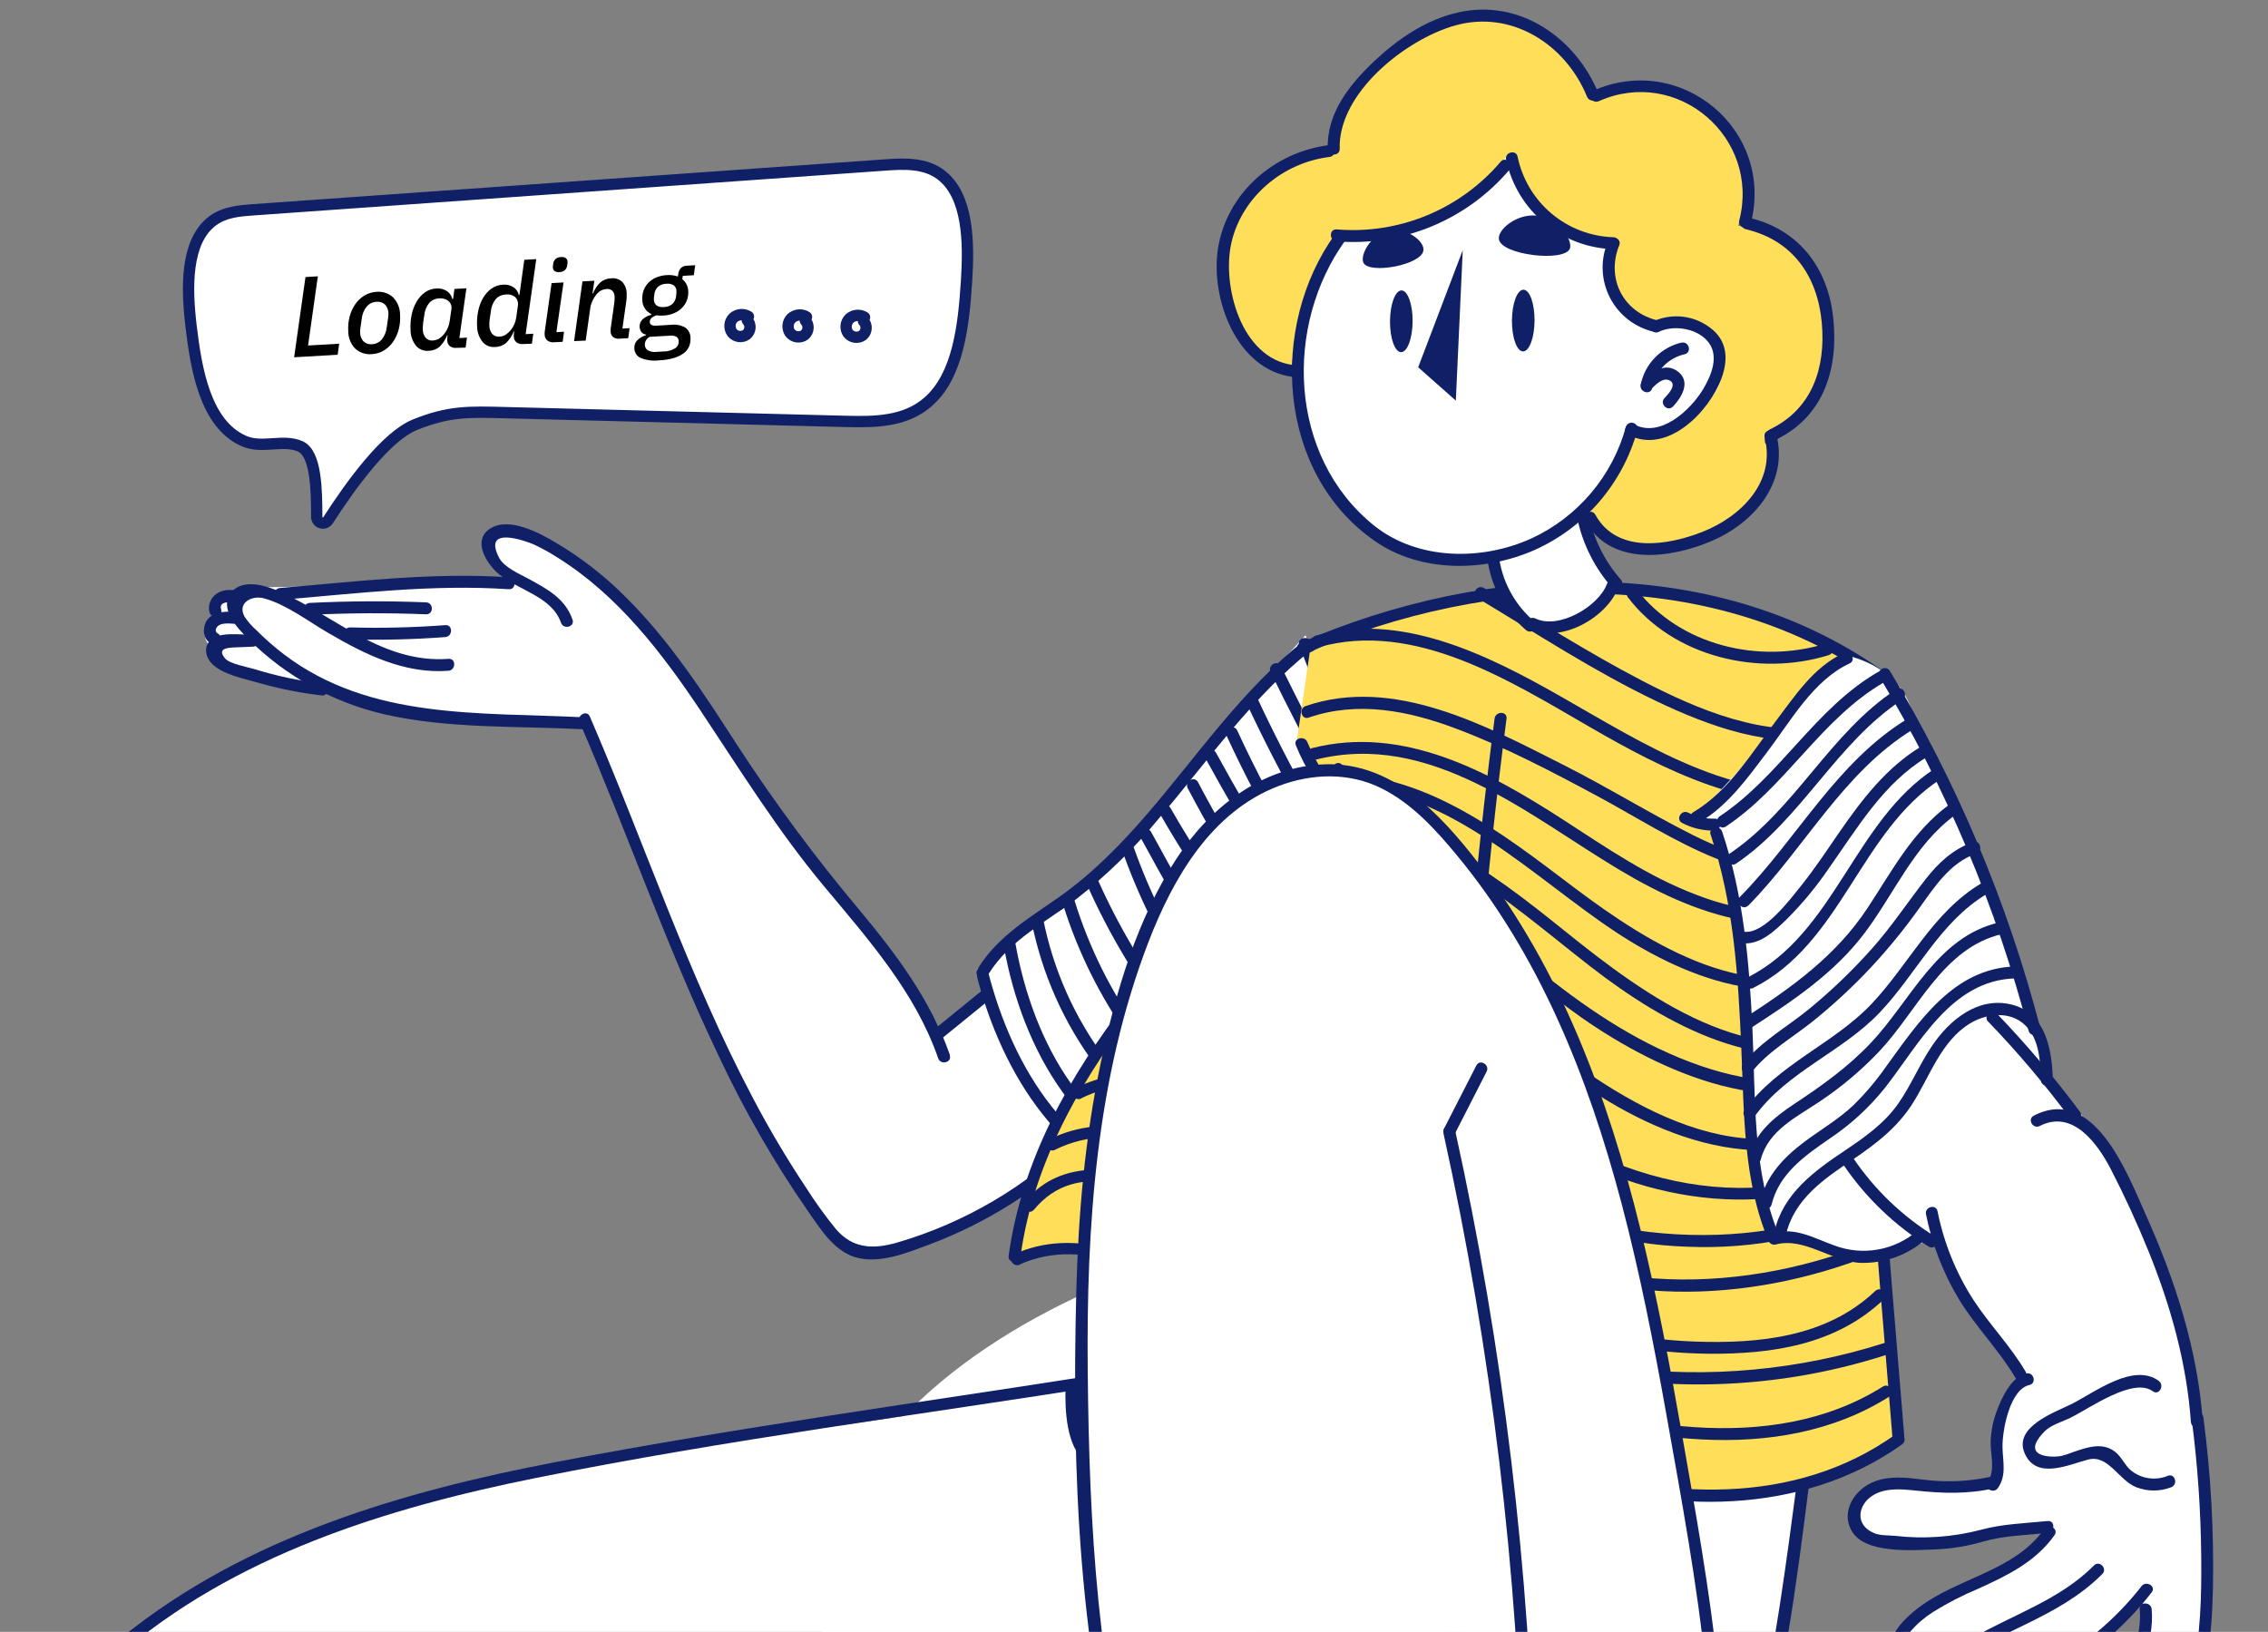 <svg width="542" height="390" viewBox="0 0 542 390" fill="none" xmlns="http://www.w3.org/2000/svg">
<rect x="0" y="0" width="542" height="390" fill="#808080" stroke="none"/>
<g clip-path="url(#clip0_1424_11562)">
<path d="M293.864 385.44C283.194 408.446 273.025 431.665 263.355 455.096C262.658 456.795 265.413 457.546 266.109 455.866C275.682 432.662 285.752 409.675 296.318 386.902C297.081 385.242 294.636 383.78 293.864 385.44Z" fill="#102067"/>
<path d="M352.484 377.71C338.374 403.21 325.617 429.436 314.266 456.278C313.551 457.967 316.306 458.728 317.011 457.058C328.279 430.446 340.939 404.445 354.939 379.163C355.835 377.561 353.38 376.099 352.484 377.71Z" fill="#102067"/>
<path d="M311.991 151.817C303.644 160.763 297.124 168.275 292.818 173.385C286.939 180.311 280.684 187.995 269.619 200.824C257.92 214.43 255.718 216.518 251.756 218.461C247.197 220.401 242.965 223.034 239.211 226.266C237.003 228.233 235.005 230.423 233.249 232.802L235.836 238.737L224.579 245.932C219.842 236.83 213.927 228.391 206.989 220.831C200.535 213.862 195.034 209.725 188.097 199.669C184.439 194.393 184.804 193.882 180.295 186.469C173.159 174.747 170.675 173.475 156.177 154.093C147.498 142.504 145.371 138.922 139.179 134.267C137.285 132.808 125.846 124.37 119.497 127.563C118.609 127.939 117.897 128.638 117.505 129.519C116.662 131.892 119.217 135.477 124.019 138.763C115.6 138.422 108.796 138.51 104.294 138.633C96.243 138.865 92.195 139.334 81.934 139.799C76.023 140.074 70.103 140.282 64.175 140.338C59.797 140.386 55.173 140.365 53.021 143.395C52.223 144.593 51.824 146.012 51.881 147.451C51.059 147.687 50.331 148.174 49.798 148.844C49.265 149.513 48.954 150.332 48.908 151.186C48.861 152.04 49.082 152.888 49.539 153.611C49.996 154.334 50.667 154.897 51.459 155.221C52.55 156.586 53.783 157.832 55.136 158.937C59.642 162.611 64.288 163.679 68.421 164.572C73.155 165.598 78.02 165.881 82.841 165.409C89.031 167.266 95.317 168.785 101.671 169.957C114.711 172.366 127.978 173.322 141.228 172.805C142.622 176.44 144.764 182.001 147.413 188.745C152.972 202.93 160.836 222.554 171.074 245.856C171.074 245.856 175.874 256.763 187.504 278.143C193.145 288.551 196.911 294.703 204.031 297.11C209.652 299.05 214.79 297.704 221.052 296.118C229.935 293.855 236.109 289.776 244.062 284.433C248.584 281.384 252.927 278.077 257.068 274.528C265.198 279.507 274.23 282.836 283.647 284.323C287.088 281.995 292.021 278.536 297.769 274.064C306.837 266.987 311.428 263.354 314.14 259.005C317.574 253.499 315.127 253.655 320.571 237.592C324.006 227.443 326.782 222.057 329.207 218.048C330.91 215.239 332.78 212.535 334.808 209.95C331.755 202.489 328.721 194.95 325.707 187.331C320.977 175.381 316.405 163.543 311.991 151.817Z" fill="white"/>
<path d="M311.606 153.137C296.828 164.847 286.229 180.505 274.032 194.659C267.789 201.896 261.064 208.741 253.244 214.274C246.16 219.28 238.652 223.607 233.912 231.112C232.95 232.676 235.386 234.128 236.367 232.574C241.434 224.558 250.026 220.343 257.361 214.749C264.588 209.074 271.175 202.628 277.004 195.525C288.8 181.673 299.233 166.537 313.61 155.148C315.055 154.006 313.032 151.985 311.606 153.108L311.606 153.137Z" fill="#102067"/>
<path d="M233.348 232.899C239.452 256.859 254.14 280.609 279.948 286.088C281.744 286.471 282.524 283.726 280.728 283.344C255.86 278.071 241.975 255.201 236.113 232.156C235.989 231.819 235.744 231.54 235.425 231.374C235.106 231.209 234.737 231.169 234.39 231.262C234.043 231.355 233.744 231.575 233.551 231.878C233.358 232.181 233.286 232.545 233.348 232.899Z" fill="#102067"/>
<path d="M282.827 285.726C296.264 279.848 308.317 270.27 315.444 257.32C319.537 249.887 320.866 241.713 323.449 233.738C326.304 225.053 331.072 217.118 337.4 210.519C338.665 209.186 336.661 207.146 335.396 208.479C330.175 213.92 325.947 220.233 322.903 227.131C319.415 235.167 318.462 244.019 314.908 252.017C308.465 266.484 295.655 276.999 281.397 283.252C279.718 283.992 281.157 286.457 282.818 285.725L282.827 285.726Z" fill="#102067"/>
<path d="M234.468 236.883L223.552 245.764C222.127 246.925 224.15 248.946 225.556 247.795L236.472 238.913C237.897 237.752 235.884 235.731 234.468 236.883Z" fill="#102067"/>
<path d="M227.028 252.181C222.461 239.068 214.179 228.043 205.371 217.462C194.912 205.012 185.217 191.94 176.339 178.317C168.257 165.781 160.072 153.111 149.407 142.574C144.416 137.565 138.807 133.212 132.717 129.619C128.84 127.32 121.681 123.467 117.181 126.292C112.68 129.117 116.344 134.849 119.259 137.247C123.934 141.084 131.899 142.573 134.065 148.829C134.663 150.555 137.427 149.803 136.82 148.086C135.065 142.994 130.693 140.719 126.208 138.273C124.141 137.146 120.516 135.6 119.332 133.394C115.046 125.345 125.896 129.356 127.698 130.176C129.616 131.079 131.472 132.109 133.254 133.258C147.668 142.258 158.244 156.067 167.535 170.01C177.005 184.24 185.921 198.599 196.882 211.754C207.466 224.459 218.707 237.045 224.207 252.923C224.805 254.64 227.569 253.897 226.962 252.18L227.028 252.181Z" fill="#102067"/>
<path d="M139.121 171.409C114.665 170.183 88.503 172.028 67.938 156.441C65.577 154.651 63.345 152.697 61.258 150.593C60.173 149.639 59.22 148.545 58.425 147.339C56.63 143.997 60.276 142.204 63.126 143.003C68.549 144.513 73.557 148.428 78.42 151.248C87.274 156.425 96.626 161.082 107.165 160.305C108.983 160.165 109.021 157.31 107.183 157.451C91.532 158.603 80.358 147.493 67.028 141.458C63.812 140.01 58.153 138.175 55.352 141.467C52.149 145.252 56.666 150.039 59.228 152.596C68.173 161.551 79.449 167.819 91.776 170.689C106.978 174.195 123.559 173.486 139.102 174.264C140.938 174.361 140.948 171.507 139.121 171.409Z" fill="#102067"/>
<path d="M76.877 163.342C71.468 162.688 66.129 161.551 60.922 159.945C59.242 159.42 54.926 158.678 53.812 157.377C51.801 155.023 54.248 154.801 55.971 154.727L60.492 154.538C62.329 154.465 62.357 151.61 60.51 151.684C57.655 151.808 51.839 150.675 49.87 153.469C48.688 155.117 49.293 157.186 50.578 158.545C53.102 161.216 58.395 162.203 61.748 163.176C66.696 164.586 71.749 165.596 76.858 166.197C78.674 166.427 78.674 163.573 76.877 163.342Z" fill="#102067"/>
<path d="M51.96 151.311C51.343 151.022 51.529 150.157 51.97 149.713C52.88 148.767 54.782 149.008 55.952 149.073C57.788 149.18 57.797 146.326 55.971 146.219C53.621 146.08 50.69 146.184 49.295 148.487C48.332 150.193 48.486 152.849 50.469 153.766C52.119 154.538 53.591 152.083 51.922 151.311L51.96 151.311Z" fill="#102067"/>
<path d="M52.84 145.627C52.104 143.263 56.267 143.947 57.294 144.172C59.09 144.565 59.869 141.82 58.073 141.428C56.059 140.986 53.778 140.581 51.933 141.787C51.168 142.243 50.572 142.937 50.237 143.762C49.902 144.588 49.845 145.5 50.076 146.361C50.626 148.115 53.39 147.382 52.84 145.627Z" fill="#102067"/>
<path d="M83.662 152.796C91.249 153.004 98.841 152.822 106.408 152.251C108.227 152.12 108.265 149.266 106.427 149.396C98.86 149.968 91.268 150.15 83.681 149.941C81.845 149.929 81.826 152.783 83.662 152.796Z" fill="#102067"/>
<path d="M74.028 146.937C83.292 146.484 92.555 146.441 101.814 146.806C103.65 146.885 103.669 144.03 101.833 143.952C92.567 143.586 83.305 143.63 74.046 144.083C72.219 144.166 72.191 147.02 74.028 146.937Z" fill="#102067"/>
<path d="M66.882 143.378C85.038 141.852 103.342 139.584 121.585 140.817C123.411 140.944 123.43 138.089 121.604 137.963C103.361 136.73 85.057 138.997 66.901 140.524C65.092 140.674 65.054 143.528 66.882 143.378Z" fill="#102067"/>
<path d="M138.533 172.643C149.93 199.007 159.276 226.243 171.666 252.176C177.707 265.096 184.819 277.489 192.928 289.223C195.897 293.429 199.069 298.778 204.273 300.42C210.028 302.18 216.649 299.446 221.963 297.464C235.902 292.266 248.597 284.204 259.229 273.798C260.551 272.523 258.547 270.492 257.225 271.768C245.256 283.58 230.541 292.235 214.401 296.957C208.586 298.593 203.819 298.486 199.702 293.663C197.128 290.491 194.742 287.171 192.555 283.721C188.008 276.875 183.815 269.8 179.991 262.525C164.483 233.213 154.081 201.594 140.95 171.222C140.228 169.543 137.754 170.973 138.476 172.643L138.533 172.643Z" fill="#102067"/>
<path d="M239.915 226.249C244.301 250.864 258.107 275.56 283.957 282.048C285.743 282.497 286.522 279.752 284.736 279.303C259.799 273.05 246.872 249.159 242.669 225.506C242.348 223.706 239.593 224.449 239.915 226.249Z" fill="#102067"/>
<path d="M246.498 220.108C248.97 232.694 254.25 244.561 261.944 254.825C269.637 265.089 279.547 273.486 290.936 279.391C292.557 280.23 294.029 277.775 292.389 276.936C281.326 271.219 271.7 263.073 264.23 253.11C256.76 243.147 251.64 231.624 249.252 219.403C248.903 217.602 246.148 218.345 246.497 220.146L246.498 220.108Z" fill="#102067"/>
<path d="M253.912 215.735C261.188 239.364 276.049 259.937 296.195 274.272C297.691 275.338 299.135 272.873 297.648 271.817C278.145 257.878 263.766 237.915 256.724 215.002C256.184 213.247 253.419 213.971 253.959 215.735L253.912 215.735Z" fill="#102067"/>
<path d="M259.85 211.613C269.88 234.115 284.997 253.982 304.01 269.649C304.258 269.883 304.581 270.022 304.921 270.04C305.261 270.058 305.597 269.955 305.868 269.749C306.139 269.543 306.328 269.247 306.402 268.914C306.475 268.581 306.427 268.233 306.267 267.932L305.177 265.822C304.341 264.19 301.867 265.61 302.704 267.242L303.793 269.352L306.041 267.645C287.214 252.14 272.248 232.472 262.324 210.193C261.573 208.513 259.109 209.943 259.85 211.613Z" fill="#102067"/>
<path d="M267.985 202.694C276.044 225.824 289.831 246.537 308.058 262.9C309.421 264.118 311.461 262.124 310.089 260.897C292.204 244.886 278.667 224.607 270.74 201.951C270.142 200.225 267.377 200.977 267.985 202.694Z" fill="#102067"/>
<path d="M272.62 200.254C283.423 220.059 294.661 240.218 312.341 254.749C313.751 255.91 315.801 253.916 314.381 252.746C296.862 238.358 285.784 218.428 275.094 198.824C274.21 197.21 271.736 198.631 272.62 200.245L272.62 200.254Z" fill="#102067"/>
<path d="M277.205 194.506C288.181 213.657 301.591 231.306 317.101 247.014C317.37 247.268 317.727 247.407 318.097 247.403C318.466 247.399 318.82 247.252 319.083 246.992C319.347 246.732 319.499 246.38 319.508 246.011C319.517 245.641 319.382 245.282 319.131 245.01C303.803 229.476 290.552 212.023 279.707 193.086C279.512 192.772 279.202 192.547 278.844 192.457C278.485 192.367 278.106 192.419 277.785 192.603C277.465 192.787 277.228 193.088 277.125 193.443C277.022 193.798 277.061 194.179 277.233 194.506L277.205 194.506Z" fill="#102067"/>
<path d="M283.839 188.372C293.495 206.844 305.322 224.097 319.071 239.764C320.289 241.143 322.31 239.139 321.101 237.761C307.523 222.27 295.844 205.213 286.313 186.952C285.458 185.319 282.984 186.739 283.839 188.372Z" fill="#102067"/>
<path d="M288.139 181.344C297.856 199.101 308.57 216.293 320.229 232.84C321.275 234.331 323.759 232.92 322.703 231.419C311.046 214.872 300.332 197.679 290.613 179.924C289.738 178.31 287.255 179.73 288.139 181.344Z" fill="#102067"/>
<path d="M293.195 175.975C297.437 185.201 302.191 194.184 307.434 202.881C309.982 207.103 312.648 211.244 315.431 215.303C316.741 217.214 318.08 219.126 319.438 221.038C320.431 222.239 321.484 223.389 322.593 224.484L324.03 223.066L323.63 223.064L325.048 224.5L325.05 224.186C325.015 222.359 322.16 222.331 322.196 224.168L322.194 224.481C322.198 224.858 322.349 225.218 322.613 225.485C322.877 225.753 323.235 225.908 323.611 225.918L324.011 225.921C324.39 225.923 324.754 225.775 325.023 225.509C325.293 225.243 325.445 224.881 325.448 224.503C325.454 223.504 325.16 223.407 324.642 222.652C323.435 220.893 321.666 219.293 320.394 217.486C317.207 212.993 314.164 208.4 311.264 203.706C305.483 194.318 300.275 184.59 295.669 174.574C294.9 172.903 292.426 174.333 293.195 175.994L293.195 175.975Z" fill="#102067"/>
<path d="M297.785 167.819C305.974 185.376 315.498 202.279 326.275 218.378C327.293 219.897 329.776 218.486 328.749 216.948C317.97 200.85 308.445 183.948 300.259 166.389C299.489 164.729 297.015 166.159 297.785 167.819Z" fill="#102067"/>
<path d="M303.65 160.64C312.289 178.222 321.536 195.489 331.39 212.439C331.484 212.602 331.609 212.744 331.758 212.858C331.907 212.972 332.077 213.056 332.258 213.105C332.439 213.153 332.628 213.165 332.814 213.141C333 213.116 333.18 213.055 333.342 212.961C333.505 212.867 333.647 212.742 333.761 212.593C333.875 212.445 333.959 212.275 334.007 212.093C334.056 211.912 334.068 211.723 334.044 211.537C334.019 211.351 333.958 211.172 333.864 211.009C324.016 194.072 314.769 176.805 306.124 159.21C305.307 157.558 302.843 158.988 303.65 160.64Z" fill="#102067"/>
<path d="M310.478 154.203C317.2 171.926 324.504 189.417 332.39 206.678C333.159 208.348 335.624 206.918 334.864 205.248C327.091 188.21 319.893 170.941 313.271 153.441C312.626 151.743 309.862 152.467 310.507 154.175L310.478 154.203Z" fill="#102067"/>
<path d="M221.303 442.471C204.001 429.836 199.221 410.061 197.89 404.182C197.89 404.182 193.543 385.01 199.458 365.401C215.995 310.686 327.452 271.61 393.849 300.934C402.882 304.923 427.588 315.837 432.409 336.696C433.547 341.632 432.754 343.578 428.923 367.568C422.967 404.969 423.91 406.288 420.709 415.515C417.624 424.458 411.979 440.757 398.768 452.84C381.536 468.53 360.16 469.265 333.557 470.165C306.546 471.081 284.247 464.436 239.659 451.136C233.069 449.374 226.851 446.439 221.303 442.471Z" fill="white"/>
<path d="M431.813 336.579C428.878 357.492 426.522 378.533 422.693 399.316C419.487 416.65 414.438 434.78 402.285 448.097C389.317 462.284 370.336 467.658 351.716 468.811C331.725 470.04 311.205 467.793 291.54 464.276C267.684 460.154 244.509 452.769 222.668 442.329C221.017 441.528 219.555 443.974 221.205 444.784C241.154 454.369 262.23 461.406 283.937 465.729C304.844 469.949 326.598 472.604 347.918 471.859C365.907 471.216 384.516 467.343 398.667 455.561C412.818 443.78 419.719 426.204 423.716 408.724C429.124 385.115 431.341 360.61 434.715 336.656C434.974 334.84 432.12 334.84 431.86 336.637L431.813 336.579Z" fill="#102067"/>
<path d="M278.51 303.743L266.337 330.162C235.575 335.592 210.486 339.309 193.257 341.679C165.76 345.484 153.335 346.592 130.685 351.267C110.304 355.471 95.067 358.644 75.585 366.404C56.103 374.163 37.718 381.635 21.861 399.551C14.997 407.318 6.836 416.798 4.656 431.436C1.909 449.838 10.396 464.347 13.398 469.495C22.61 485.236 35.778 492.773 43.723 497.192C52.256 501.93 63.709 506.715 97.138 511.045C117.589 513.692 150.807 516.746 197.618 514.704C211.896 514.084 223.692 513.144 231.632 512.425C232.53 515.846 234.033 519.079 236.071 521.969C237.315 523.718 239.437 526.692 242.035 528.003C247.308 530.663 255.819 527.142 263.091 519.645C265.638 522.016 268.712 523.748 272.06 524.699C273.009 524.971 281.986 527.352 288.078 522.806C291.616 520.165 293.405 515.762 294.191 504.845C295.036 492.439 294.108 479.977 291.437 467.833L303.426 469.406C304.062 474.081 305.379 478.639 307.333 482.933C309.856 488.449 311 488.133 312.77 492.484C316.123 500.679 313.073 504.35 316.14 512.487C317.758 516.76 318.574 515.681 322.082 522.04C326.138 529.557 328.954 537.678 330.421 546.091C331.462 552.759 330.937 555.923 333.83 560.119C335.627 562.668 338.017 564.741 340.794 566.16C345.73 568.691 351.439 569.265 356.779 567.768C363.711 565.72 367.293 560.663 369.348 557.851C374.928 550.076 375.325 541.791 375.487 537.397C375.652 532.64 374.151 526.379 371.141 513.867C367.974 500.697 367.076 499.654 366.274 492.836C365.376 484.809 366.333 483.997 364.879 477.822C362.26 466.682 360.481 462.293 360.481 462.293C359.684 460.385 358.606 457.914 359.026 454.786C359.426 451.935 360.695 451.324 361.569 448.799C362.762 445.353 361.655 442.863 359.65 435.295C358.898 432.435 357.794 428.147 356.735 422.773C354.131 422.252 350.539 421.534 346.281 420.706C337.652 419.042 336.929 418.989 335.824 419.134C329.891 419.894 329.666 423.727 322.276 426.048C318.531 427.08 314.655 427.558 310.772 427.466C304.405 427.586 301.662 426.559 299.766 428.393C298.578 429.536 297.745 431.767 298.704 436.387L286.208 436.81C286.802 432.549 285.892 428.213 283.634 424.551C281.376 420.889 277.911 418.129 273.836 416.747C268.427 414.596 262.473 414.224 256.839 415.684C270.755 409.488 283.9 401.687 296.006 392.44C320.553 373.517 340.393 349.177 353.977 321.319L278.51 303.743Z" fill="white"/>
<path d="M280.304 298.34C274.126 308.858 268.94 319.928 264.813 331.406C264.193 333.134 266.948 333.894 267.568 332.176C271.626 320.933 276.727 310.094 282.806 299.803C283 299.477 283.057 299.088 282.964 298.72C282.871 298.353 282.636 298.038 282.31 297.844C281.984 297.65 281.595 297.593 281.228 297.686C280.861 297.779 280.545 298.015 280.351 298.34L280.304 298.34Z" fill="#102067"/>
<path d="M264.743 328.154C220.83 335.077 176.686 341.038 133.012 349.371C96.225 356.407 58.881 367.256 29.282 391.171C16.31 401.657 5.03 415.36 2.872 432.415C0.744 449.175 7.12 466.429 17.712 479.296C37.602 503.452 70.521 508.664 99.796 512.187C147.717 517.963 195.739 518.441 243.653 512.315C245.472 512.089 244.719 509.335 242.919 509.561C201.282 514.891 159.175 515.479 117.406 511.313C88.069 508.38 53.98 506.138 29.897 487.198C16.208 476.423 6.734 459.966 5.451 442.479C4.071 423.707 14.175 408.037 27.823 396.1C55.75 371.688 92.469 360.369 128.162 353.192C173.593 344.062 219.754 338.134 265.477 330.88C267.287 330.597 266.544 327.833 264.743 328.126L264.743 328.154Z" fill="#102067"/>
<path d="M254.633 331.482C254.493 336.886 254.75 345.584 259.406 349.392C263.457 352.701 269.753 351.819 274.144 349.755C279.871 347.053 283.844 341.922 286.972 336.567C291.264 329.192 294.97 321.396 298.911 313.867C299.759 312.246 297.314 310.783 296.456 312.414C291.531 321.896 287.291 332.972 280.385 341.185C276.99 345.226 272.133 348.676 266.652 348.707C257.907 348.763 257.311 338.103 257.488 331.52C257.5 329.684 254.645 329.665 254.633 331.501L254.633 331.482Z" fill="#102067"/>
<path d="M287.838 306.44C286.212 310.559 285.458 315.206 283.121 319.006C280.649 323.034 274.066 327.129 270.734 321.494C270.539 321.18 270.229 320.955 269.871 320.865C269.512 320.775 269.133 320.827 268.812 321.011C268.492 321.195 268.255 321.496 268.152 321.851C268.049 322.206 268.088 322.587 268.261 322.914C270.943 327.461 276.79 328.165 281.1 325.368C287.178 321.383 288.134 313.454 290.592 307.219C291.27 305.511 288.515 304.751 287.847 306.44L287.838 306.44Z" fill="#102067"/>
<path d="M312.992 155.971L309.853 177.453L315.795 187.007C306.216 196.639 298.546 205.352 292.619 212.354C281.58 225.488 274.999 235.073 261.846 254.149C255.332 263.621 252.121 268.662 249.198 276.064C246.18 283.743 244.275 291.814 243.541 300.032C247.428 298.802 251.476 298.155 255.553 298.113C265.63 298.027 273.18 301.788 277.021 303.754C298.975 314.993 309.957 320.622 315.902 323.991C328.842 331.393 340.957 338.314 356.739 344.802C371.686 350.904 382.809 355.325 398.663 356.581C406.386 357.184 420.91 358.174 437.709 351.833C443.162 349.771 448.377 347.126 453.262 343.943C452.936 333.722 452.503 323.383 451.962 312.926C449.644 269.001 445.41 227.099 439.79 187.357L450.955 162.426C439.705 154.545 427.245 148.553 414.065 144.685C367.034 130.932 325.947 149.462 312.992 155.971Z" fill="#FFDE59"/>
<path d="M312.148 156.118C355.836 137.1 410.225 134.661 450.074 163.895C451.561 164.98 452.995 162.516 451.527 161.44C410.806 131.572 355.265 134.251 310.747 153.644C309.058 154.375 310.497 156.849 312.167 156.118L312.148 156.118Z" fill="#102067"/>
<path d="M309.681 178.109C310.801 180.919 312.202 183.609 313.862 186.139C314.87 187.658 317.354 186.247 316.336 184.709C314.793 182.398 313.486 179.938 312.435 177.366C311.761 175.687 308.988 176.392 309.681 178.109Z" fill="#102067"/>
<path d="M318.876 182.802C302.177 201.398 284.634 219.532 269.317 239.298C255.42 257.284 244.164 277.41 241.036 300.158C240.786 301.974 243.641 301.973 243.891 300.177C247.089 276.915 259.309 256.339 273.701 238.261C288.497 219.709 305.006 202.463 320.851 184.823C322.068 183.461 320.074 181.421 318.847 182.792L318.876 182.802Z" fill="#102067"/>
<path d="M243.692 302.192C259.717 294.981 276.158 305.317 290.021 312.687C304.188 320.221 318.297 327.85 332.532 335.251C357.804 348.386 385.13 360.468 414.211 358.747C428.652 357.891 442.725 353.654 454.542 345.188C456.024 344.122 454.566 341.639 453.122 342.705C428.952 360.1 397.4 358.389 370.408 349.135C355.302 343.954 341.068 336.572 326.996 329.153C312.772 321.61 298.549 313.981 284.325 306.446C271.352 299.606 256.721 293.268 242.31 299.757C240.639 300.517 242.069 302.981 243.73 302.231L243.692 302.192Z" fill="#102067"/>
<path d="M441.063 201.392C444.559 248.646 448.276 295.885 452.215 343.11C452.375 344.919 455.229 344.957 455.07 343.129C451.124 295.898 447.407 248.658 443.918 201.41C443.778 199.592 440.923 199.554 441.063 201.392Z" fill="#102067"/>
<path d="M247.081 289.124C257.509 276.348 274.71 284.064 285.584 291.652C297.623 300.009 308.827 309.512 321.059 317.575C333.384 325.71 346.915 331.851 361.152 335.774C375.931 339.915 391.458 343.214 406.773 344.01C422.316 344.807 438.091 342.237 451.392 333.837C452.94 332.896 451.529 330.375 449.972 331.364C436.518 339.838 420.631 342.112 404.965 341.067C388.511 339.96 371.692 336.272 355.958 331.278C341.002 326.517 327.663 319.065 314.972 309.942C303.105 301.396 291.925 291.094 278.982 284.168C268.267 278.436 253.587 276.617 245.039 287.084C243.888 288.494 245.883 290.534 247.043 289.115L247.081 289.124Z" fill="#102067"/>
<path d="M252.125 274.777C267.963 266.946 284.842 275.943 297.289 285.902C308.194 294.622 318.267 303.889 330.43 310.858C353.657 324.11 379.967 331.007 406.708 330.856C421.758 330.765 436.704 328.36 451.022 323.726C452.767 323.166 451.996 320.402 450.289 320.971C429.926 327.448 408.403 329.443 387.197 326.816C365.991 324.19 345.604 317.006 327.437 305.757C314.881 297.911 304.674 287.187 292.549 278.811C280.424 270.434 264.7 265.392 250.723 272.313C249.072 273.13 250.502 275.603 252.144 274.786L252.125 274.777Z" fill="#102067"/>
<path d="M258.43 262.459C271.996 255.793 287.783 260.073 299.94 267.813C312.837 276.014 322.855 287.83 334.716 297.347C355.589 313.995 381.42 323.205 408.118 323.52C423.343 323.668 438.715 321.438 450.139 310.561C451.48 309.295 449.466 307.265 448.135 308.531C436.53 319.577 420.352 321.155 405.007 320.616C391.03 320.093 377.259 317.07 364.348 311.69C350.465 305.89 338.465 297.419 327.398 287.289C317.448 278.166 307.731 268.131 295.487 262.084C283.441 256.125 269.391 253.949 256.99 260.033C255.339 260.849 256.769 263.323 258.411 262.516L258.43 262.459Z" fill="#102067"/>
<path d="M268.559 248.34C278.171 246.662 288.042 246.204 297.345 249.605C305.604 252.609 312.752 258.051 319.136 263.973C330.883 274.859 340.752 287.654 354.676 295.986C382.836 312.831 417.471 311.67 447.266 299.916C448.954 299.251 448.24 296.487 446.522 297.161C414.152 309.926 375.49 309.957 347.281 287.393C334.758 277.377 325.292 264.061 312.29 254.584C298.757 244.733 284.078 242.743 267.816 245.586C266.006 245.897 266.758 248.661 268.559 248.34Z" fill="#102067"/>
<path d="M275.955 236.699C311.497 229.397 335.512 264.465 360.09 283.342C373.07 293.303 387.155 297.44 403.423 297.956C419.016 298.589 434.535 295.505 448.701 288.958C450.362 288.17 448.932 285.696 447.271 286.485C431.798 293.776 414.587 296.184 397.602 294.768C388.605 294.024 379.777 292.168 371.813 287.767C364.342 283.627 357.746 278.036 351.437 272.343C330.38 253.356 306.732 227.472 275.212 233.944C273.421 234.313 274.164 237.068 275.955 236.699Z" fill="#102067"/>
<path d="M283.917 228.043C299.765 220.174 317.353 228.349 329.779 238.811C341.475 248.622 351.208 260.455 363.768 269.273C387.931 286.235 419.573 292.941 446.952 279.63C448.603 278.822 447.173 276.349 445.531 277.156C414.258 292.355 378.713 280.046 354.212 258.02C335.293 241.017 311.462 211.222 282.497 225.608C280.855 226.425 282.275 228.898 283.917 228.081L283.917 228.043Z" fill="#102067"/>
<path d="M293.437 215.938C326.415 210.77 350.676 238.76 374.481 256.538C394.594 271.57 423.537 283.55 446.343 266.659C447.797 265.574 446.367 263.091 444.913 264.185C418.435 283.801 386.873 263.442 365.749 246.005C344.927 228.836 321.757 208.608 292.694 213.174C290.884 213.457 291.637 216.212 293.437 215.929L293.437 215.938Z" fill="#102067"/>
<path d="M301.441 206.843C332.237 200.528 355.336 227.34 378.012 243.227C396.416 256.135 425.712 269.525 446.911 255.288C448.431 254.27 447.02 251.787 445.491 252.814C433.811 260.654 419.158 259.082 406.464 254.736C392.517 249.954 380.418 241.939 368.964 232.834C349.492 217.359 327.502 198.594 300.708 204.079C298.907 204.447 299.65 207.211 301.451 206.843L301.441 206.843Z" fill="#102067"/>
<path d="M310.344 197.864C338.18 194.508 359.711 215.192 380.009 230.929C398.233 245.093 421.974 258.265 445.443 249.095C447.131 248.431 446.417 245.667 444.709 246.341C418.321 256.633 393.436 238.173 373.908 222.459C355.782 207.868 335.094 192.033 310.334 195.01C308.544 195.226 308.496 198.08 310.315 197.864L310.344 197.864Z" fill="#102067"/>
<path d="M317.109 187.759C343.263 186.98 362.832 206.442 382.761 220.455C400.246 232.759 422.933 242.509 443.763 232.351C445.415 231.543 443.985 229.07 442.333 229.877C418.907 241.302 394.552 225.966 376.164 212.096C358.742 198.946 340.188 184.219 317.127 184.905C315.3 184.959 315.272 187.814 317.109 187.759Z" fill="#102067"/>
<path d="M314.277 181.585C341.719 174.582 365.061 194.745 386.946 207.848C396.861 213.774 407.533 218.773 419.074 220.381C424.475 221.194 429.975 221.083 435.339 220.05C438.492 219.414 443.541 218.658 443.51 214.595C443.522 212.759 440.668 212.73 440.656 214.576C440.688 218.382 425.55 218.121 423.087 217.952C417.001 217.445 411.022 216.053 405.339 213.82C393.948 209.53 383.869 202.575 373.731 196.01C355.936 184.475 335.409 173.208 313.534 178.792C311.761 179.237 312.495 182.001 314.277 181.547L314.277 181.585Z" fill="#102067"/>
<path d="M312.744 171.498C324.523 167.427 336.658 169.866 348.03 174.156C359.667 178.534 370.866 184.411 381.809 190.297C399.749 199.929 419.815 214.828 441.199 207.129C442.916 206.512 442.173 203.748 440.456 204.374C428.247 208.766 415.71 205.163 404.557 199.561C394.029 194.269 383.974 188.008 373.456 182.716C355.057 173.403 333.05 161.517 312.001 168.743C310.275 169.341 311.027 172.105 312.744 171.498Z" fill="#102067"/>
<path d="M353.941 228.619C355.532 209.6 357.56 190.641 360.025 171.742C360.256 169.926 357.401 169.917 357.17 171.723C354.705 190.635 352.677 209.594 351.086 228.6C350.932 230.426 353.786 230.435 353.941 228.619Z" fill="#102067"/>
<path d="M315.167 154.664C338.095 148.212 360.913 162.767 379.929 173.748C398.044 184.22 417.723 194.244 439.285 191.389C441.095 191.154 440.342 188.39 438.542 188.635C414.313 191.843 392.939 177.792 372.85 166.366C355.539 156.519 334.797 146.135 314.424 151.909C314.069 152.016 313.769 152.258 313.589 152.582C313.409 152.907 313.362 153.289 313.458 153.647C313.555 154.006 313.788 154.312 314.107 154.502C314.426 154.692 314.806 154.75 315.167 154.664Z" fill="#102067"/>
<path d="M353.172 142.981C367.143 151.379 380.929 160.423 395.651 167.475C408.523 173.64 423.446 179.076 437.862 176.173C439.663 175.814 438.92 173.05 437.119 173.419C421.93 176.506 405.742 169.587 392.513 162.726C379.531 155.98 367.155 148.058 354.597 140.516C354.27 140.324 353.88 140.269 353.513 140.363C353.145 140.458 352.831 140.695 352.638 141.022C352.445 141.349 352.39 141.739 352.485 142.106C352.58 142.473 352.817 142.788 353.144 142.98L353.172 142.981Z" fill="#102067"/>
<path d="M389.047 142.778C399.953 157.065 420.323 161.757 437 156.576C438.745 156.036 438.021 153.272 436.257 153.822C420.457 158.732 401.417 154.306 391.087 140.775C389.973 139.321 387.952 141.334 389.047 142.778Z" fill="#102067"/>
<path d="M298.629 189.33C295.506 191.079 289.523 194.979 281.945 207.165C275.288 217.977 270.543 229.855 267.916 242.277C262.877 264.96 259.724 288.021 258.489 311.225C257.353 339.219 259.323 360.859 260.817 376.806C262.363 393.372 264.422 407.277 266.068 417.554C264.004 417.436 259.864 417.513 257.077 420.254C253.121 424.167 254.514 430.903 255.592 436.124C256.616 441.079 259.307 450.107 267.865 459.668C263.576 465.988 261.134 473.379 260.816 481.011C260.674 485.187 260.254 496.973 268.269 505.218C273.855 510.963 280.926 512.313 291.684 514.344C297.138 515.378 302.681 515.877 308.232 515.833L307.501 522.736C305.54 522.884 297.484 523.735 292.227 530.247C286.173 537.762 286.389 549.79 293.416 559.246C288.751 571.567 286.553 584.684 286.948 597.852C287.3 605.767 288.405 613.631 290.247 621.337C293.244 633.041 295.979 635.304 296.991 644.845C297.977 654.09 295.654 654.351 296.17 665.543C296.469 672.12 297.017 681.41 302.216 691.12C305.036 696.325 308.476 702.789 315.917 705.702C322.779 708.392 329.234 706.55 331.798 705.806C342.38 702.774 348.257 694.659 350.524 691.438C357.027 682.185 357.94 672.182 359.756 652.156C359.941 650.102 360.403 640.666 361.336 621.805C361.785 612.759 361.503 618 362.144 604.56C362.973 587.001 363.096 585.642 362.974 582.472C362.653 574.505 361.314 566.611 358.99 558.983C360.723 553.41 361.464 547.576 361.177 541.747C360.908 536.474 360.68 532.058 357.814 527.919C352.875 520.798 343.756 519.739 341.303 519.533C340.625 516.997 339.956 514.462 339.279 511.908C345.384 509.598 350.327 507.413 353.821 505.79C365.274 500.471 368.022 497.92 369.056 496.918C372.607 493.773 375.261 489.742 376.746 485.237C379.937 474.602 374.024 465.048 372.752 463.127C375.378 454.524 377.186 447.229 378.412 441.766C380.451 432.702 380.68 429.65 379.206 426.548C376.315 420.572 368.914 418.725 366.149 418.174C374.18 420.249 382.662 419.724 390.376 416.675C398.09 413.626 404.639 408.211 409.081 401.207C408.107 393.103 406.614 381.41 404.47 367.361C398.422 327.655 392.09 300.915 390.46 294.111C385.31 272.716 382.585 261.614 376.281 246.444C367.701 225.769 359.6 214.602 353.756 207.647C344.069 196.165 335.749 186.52 322.154 184.67C310.488 183.061 301.055 187.976 298.629 189.33Z" fill="white"/>
<path d="M272.669 436.246C262.156 401.267 260.315 364.319 259.945 327.99C259.594 293.221 261.883 257.641 274.545 224.899C280.421 209.714 289.536 193.97 305.534 187.853C313.519 184.803 322.446 184.539 330.195 188.424C337.318 191.991 342.873 198.022 347.896 204.078C367.863 228.053 379.564 257.569 387.474 287.45C391.903 304.206 395.226 321.24 398.273 338.301C401.861 358.381 405.564 378.501 407.704 398.79C407.902 400.6 410.756 400.637 410.559 398.809C408.58 380.043 405.238 361.458 401.973 342.882C399.065 326.327 395.977 309.789 391.955 293.464C384.308 262.443 373.035 231.703 353.277 206.235C344.162 194.491 332.805 182.152 316.683 182.655C301.692 183.118 289.191 192.94 281.241 205.076C271.735 219.524 266.605 237.168 263.069 253.929C259.258 271.982 257.681 290.363 257.208 308.742C256.138 351.333 257.585 395.947 269.904 436.998C270.435 438.753 273.2 437.972 272.669 436.255L272.669 436.246Z" fill="#102067"/>
<path d="M352.81 254.641L345.214 269.491C344.385 271.123 346.839 272.585 347.678 270.954L355.265 256.094C356.103 254.463 353.648 253.001 352.81 254.641Z" fill="#102067"/>
<path d="M344.927 270.728C356.411 322.706 362.775 375.684 363.926 428.902C363.971 430.729 366.825 430.758 366.78 428.921C365.634 375.447 359.246 322.214 347.71 269.986C347.313 268.194 344.558 268.937 344.955 270.729L344.927 270.728Z" fill="#102067"/>
<path d="M403.779 196.272C404.909 195.194 406.585 193.569 408.568 191.546C417.333 182.631 421.089 177.356 426.321 171.682C431.298 166.281 436.769 161.358 442.661 156.975C448.416 158.725 451.653 161.458 453.579 163.707C456.214 166.817 456.398 169.12 459.683 176.116C462.441 182.043 463.388 182.801 465.802 187.574C469.258 194.486 469.891 198.153 472.819 207.154C478.901 225.814 482.195 228.338 486.842 245.305C488.189 250.214 489.095 254.254 489.621 256.741L497.653 266.794C499.782 269.986 502.409 274.18 505.183 279.213C509.568 287.181 513.331 295.477 516.439 304.025C519.089 311.354 521.265 318.847 522.952 326.456C526.705 343.264 527.142 356.379 527.441 367.399C527.623 374.381 527.418 381.368 526.827 388.327C526.358 394.456 525.201 400.512 523.378 406.382C520.267 416.295 517.593 417.762 516.153 418.237C513.598 419.067 510.119 418.407 508.554 416.285C506.988 414.162 508.353 412.03 510.066 403.431C511.141 398.101 511.813 392.699 512.075 387.269C512.188 384.615 512.155 382.445 512.116 381.085C509.525 384.342 506.639 387.352 503.493 390.076C498.019 394.798 493.445 397.213 486.293 400.914C472.477 408.055 469.448 407.102 468.177 406.504C465.331 405.201 463.808 402.403 462.975 400.276C458.159 400.377 454.421 398.64 453.488 395.922C453.347 395.541 452.845 393.853 454.474 390.696C456.353 387.054 459.452 384.582 466.909 380.777C475.588 376.353 477.213 376.716 481.229 373.726C484.502 371.277 487.271 368.22 489.386 364.722C484.909 365.062 480.457 365.668 476.052 366.537C469.983 367.734 468.017 368.635 462.712 369.304C455.807 370.21 451.722 370.63 447.951 368.255C444.653 366.178 441.636 361.953 442.767 359.172C443.619 357.094 446.506 356.476 449.45 355.877C455.167 354.735 458.576 355.813 462.771 355.964C467.889 356.088 472.962 354.979 477.561 352.732C477.144 344.217 478.834 335.731 482.481 328.026C479.033 322.846 475.578 317.584 472.118 312.239C468.589 306.774 465.135 301.359 461.758 295.996C459.305 297.162 456.751 298.101 454.127 298.8C450.199 299.85 446.997 300.704 443.156 300.155C438.593 299.516 437.825 297.561 432.714 296.281C429.605 295.51 426.379 295.327 423.202 295.742C421.296 289.514 419.902 283.141 419.036 276.686C418.619 273.591 418.452 271.373 417.725 259.056C416.621 240.219 416.786 241.219 416.441 237.163C414.889 218.581 413.677 223.473 413.261 212.852C413.027 206.551 413.339 201.082 409.553 198.06C407.864 196.872 405.844 196.246 403.779 196.272Z" fill="white"/>
<path d="M401.987 196.669C404.369 197.924 407.03 198.554 409.721 198.499C411.548 198.454 411.576 195.6 409.74 195.645C407.555 195.713 405.39 195.221 403.45 194.215C401.819 193.367 400.356 195.821 401.987 196.669Z" fill="#102067"/>
<path d="M408.779 199.398C414.379 216 415.397 233.428 416.148 250.826C416.818 266.177 416.578 282.389 422.745 296.749C422.904 297.019 423.146 297.23 423.435 297.35C423.725 297.47 424.045 297.494 424.349 297.416C431.26 295.559 437.909 301.673 444.911 301.814C450.516 301.886 455.949 299.889 460.173 296.206C461.58 295.026 459.566 293.005 458.169 294.175C455.484 296.475 452.229 298.011 448.747 298.622C445.265 299.234 441.682 298.898 438.373 297.651C433.38 295.858 429.039 293.204 423.615 294.7L425.228 295.367C418.668 279.976 419.567 262.028 418.78 245.601C418.019 229.744 416.648 213.865 411.543 198.731C410.964 196.996 408.2 197.758 408.788 199.465L408.779 199.398Z" fill="#102067"/>
<path d="M426.782 295.166C428.742 286.52 436.006 281.668 442.887 277.032C448.364 273.348 453.347 269.489 456.962 263.88C461.163 257.352 463.817 248.835 470.782 244.59C474.756 242.161 480.441 241.533 484.006 245.048C487.371 248.362 487.603 253.682 487.726 258.098C487.771 259.925 490.626 259.953 490.581 258.117C490.39 250.96 488.954 242.188 480.841 240.108C472.728 238.028 465.877 243.768 461.687 249.982C458.699 254.406 456.677 259.416 453.603 263.792C450.27 268.527 445.596 271.798 440.836 274.992C433.534 279.882 426.057 285.313 424.046 294.387C423.644 296.173 426.399 296.962 426.791 295.166L426.782 295.166Z" fill="#102067"/>
<path d="M449.165 161.776C465.055 188.141 477.065 216.656 484.824 246.444C484.947 246.782 485.193 247.061 485.512 247.226C485.83 247.392 486.2 247.432 486.546 247.339C486.893 247.245 487.193 247.025 487.386 246.722C487.579 246.419 487.651 246.055 487.589 245.701C479.757 215.675 467.65 186.929 451.639 160.346C450.698 158.78 448.214 160.191 449.165 161.776Z" fill="#102067"/>
<path d="M440.481 278.285C445.835 286.197 452.802 292.887 460.925 297.915C462.489 298.877 463.942 296.432 462.378 295.461C454.665 290.701 448.045 284.364 442.955 276.865C441.928 275.364 439.445 276.766 440.481 278.295L440.481 278.285Z" fill="#102067"/>
<path d="M475.134 244.153C482.099 251.386 488.596 259.056 494.585 267.116C495.67 268.579 498.153 267.139 497.059 265.696C490.931 257.45 484.286 249.601 477.164 242.196C475.888 240.875 473.858 242.879 475.134 244.2L475.134 244.153Z" fill="#102067"/>
<path d="M487.454 269.093C495.35 265.035 501.29 273.342 504.419 279.385C507.726 285.782 510.747 292.367 513.453 299.036C518.744 312.106 522.565 325.737 523.576 339.835C523.707 341.653 526.561 341.681 526.43 339.854C525.184 322.462 519.812 305.9 512.694 290.077C508.408 280.534 500.441 259.207 486.033 266.619C484.401 267.455 485.821 269.929 487.454 269.093Z" fill="#102067"/>
<path d="M460.272 290.203C461.716 297.411 464.397 304.315 468.198 310.607C472.199 317.161 477.71 322.611 481.606 329.24C481.796 329.568 482.108 329.807 482.474 329.905C482.84 330.003 483.23 329.951 483.558 329.762C483.886 329.572 484.126 329.26 484.223 328.894C484.321 328.528 484.27 328.138 484.08 327.81C480.448 321.639 475.409 316.525 471.519 310.534C467.399 304.103 464.519 296.959 463.027 289.47C462.658 287.669 459.894 288.412 460.272 290.203Z" fill="#102067"/>
<path d="M515.974 330.062C509.876 325.502 500.512 332.815 495.004 335.566C491.051 337.529 481.037 340.983 483.878 347.386C486.719 353.789 494.547 349.94 499.094 348.799C503.86 347.603 506.341 353.795 510.526 355.43C513.2 356.47 516.167 356.472 518.843 355.437C520.55 354.821 519.817 352.057 518.1 352.683C516.622 353.3 515.002 353.498 513.418 353.254C511.835 353.01 510.35 352.335 509.126 351.301C507.745 350.065 507.015 348.233 505.576 347.053C502.538 344.569 498.875 345.848 495.547 346.987C494.631 347.351 493.695 347.662 492.743 347.92C490.837 348.393 482.272 348.489 488.671 342.023C490.175 340.51 492.949 339.739 494.84 338.8C499.355 336.565 509.843 329.042 514.474 332.497C515.942 333.592 517.338 331.127 515.927 330.043L515.974 330.062Z" fill="#102067"/>
<path d="M523.805 339.477C525.186 350.183 525.932 360.962 526.038 371.756C526.118 381.271 525.996 391.071 523.651 400.37C522.611 404.739 520.919 408.927 518.631 412.792C517.775 414.185 516.847 416.329 515.302 416.976C514.341 418.301 513.277 418.114 512.06 416.431C510.586 416.279 509.763 415.617 509.59 414.455C508.65 412.707 509.069 409.77 509.348 407.888C510.542 399.932 514.918 392.834 514.202 384.58C514.042 382.762 511.188 382.724 511.347 384.561C512.231 394.834 504.195 404.315 506.649 414.559C507.399 417.685 509.279 421.237 512.953 421.118C517.445 420.976 520.401 415.658 522.213 412.245C527.464 402.346 528.586 390.86 528.839 379.834C529.113 366.096 528.351 352.357 526.56 338.734C526.324 336.925 523.569 337.677 523.805 339.477Z" fill="#102067"/>
<path d="M484.242 328.235C480.64 329.039 478.352 334.067 477.19 337.18C476.344 339.435 475.85 341.807 475.725 344.212C475.571 347.427 476.983 351.261 475.003 354.15C473.956 355.675 476.421 357.118 477.458 355.612C479.601 352.486 478.594 349.292 478.551 345.753C478.51 341.842 480.278 332.044 484.986 330.99C486.777 330.583 486.034 327.829 484.242 328.235Z" fill="#102067"/>
<path d="M475.91 352.882C470.502 354.085 464.924 354.322 459.433 353.583C455.63 353.12 451.665 352.637 447.954 354.059C443.385 355.798 439.801 360.998 442.472 365.811C445.613 371.455 457.134 370.456 462.426 370.291C466.376 370.134 470.293 369.488 474.085 368.37C478.976 366.984 484.258 366.867 489.324 366.358C491.133 366.179 491.171 363.316 489.342 363.503C484.01 364.039 478.538 364.184 473.361 365.606C466.674 367.352 459.72 367.838 452.855 367.041C451.324 366.897 449.173 367.016 447.74 366.341C443.12 364.293 444.149 359.657 447.322 357.537C450.295 355.52 454.251 355.851 457.627 356.206C464.188 356.915 470.239 357.126 476.719 355.637C478.511 355.23 477.768 352.476 475.976 352.883L475.91 352.882Z" fill="#102067"/>
<path d="M511.785 379.068C501.661 392.036 486.245 402.287 469.747 404.766C466.4 405.838 464.995 403.869 465.675 398.859C466.564 398.019 467.524 397.258 468.545 396.585C470.142 395.473 471.813 394.466 473.513 393.516C476.932 391.636 480.493 389.937 484.016 388.219C490.698 384.971 497.144 381.474 502.413 376.152C503.706 374.847 501.702 372.817 500.409 374.121C492.295 382.308 481.243 385.784 471.453 391.409C468.091 393.29 463.422 395.752 461.741 399.48C460.389 402.478 461.223 405.985 464.402 407.319C467.951 408.808 472.729 407.165 476.208 406.207C481.053 404.859 485.744 403.008 490.204 400.686C499.56 395.766 507.747 388.892 514.212 380.53C515.344 379.082 512.87 377.667 511.757 379.068L511.785 379.068Z" fill="#102067"/>
<path d="M463.059 398.41C461.633 398.655 460.168 398.554 458.789 398.116C457.978 397.854 457.246 397.393 456.659 396.776C456.072 396.158 455.65 395.403 455.431 394.579C455.212 393.756 455.203 392.891 455.406 392.063C455.608 391.236 456.014 390.472 456.588 389.842C458.157 388.053 459.974 386.498 461.985 385.225C465.423 383.086 469.028 381.229 472.765 379.673C479.713 376.522 486.472 373.255 490.986 366.872C492.052 365.366 489.588 363.923 488.531 365.41C481.366 375.534 467.777 377.043 458.376 384.307C455.2 386.76 451.045 390.586 451.986 395.083C453.047 400.209 458.498 401.786 463.041 401.264C464.85 401.067 464.888 398.213 463.059 398.41Z" fill="#102067"/>
<path d="M423.375 287.845C425.204 280.388 431.407 276.147 437.372 272.019C442.272 268.732 446.646 264.722 450.344 260.125C458.644 249.59 466.215 234.293 481.529 233.823C483.356 233.768 483.384 230.914 481.548 230.968C466.833 231.423 458.528 244.194 450.721 254.904C448.407 258.226 445.787 261.324 442.895 264.158C439.305 267.541 435.035 270.015 431.114 272.948C426.237 276.608 422.117 281.015 420.63 287.066C420.19 288.852 422.935 289.631 423.375 287.845Z" fill="#102067"/>
<path d="M420.797 277.051C422.641 270.051 429.533 266.861 435.067 263.111C440.185 259.679 444.906 255.689 449.143 251.215C458.265 241.532 464.359 226.443 478.464 223.225C480.255 222.818 479.512 220.054 477.721 220.461C462.94 223.846 456.664 239.076 447.139 249.184C441.686 254.962 435.472 259.403 428.887 263.755C424.108 266.94 419.584 270.497 418.052 276.31C417.583 278.086 420.328 278.865 420.796 277.089L420.797 277.051Z" fill="#102067"/>
<path d="M419.375 266.726C427.134 256.045 440.249 251.412 449.218 241.966C458.043 232.68 463.577 220.3 474.887 213.59C476.463 212.649 475.043 210.166 473.467 211.117C461.869 218.024 456.211 230.47 447.213 239.964C438.216 249.457 424.89 254.317 416.92 265.273C415.835 266.76 418.3 268.203 419.375 266.726Z" fill="#102067"/>
<path d="M418.597 256.236C422.521 251.285 428.166 248.106 433.073 244.19C438.088 240.172 442.807 235.799 447.195 231.105C451.292 226.7 455.098 222.034 458.591 217.137C462.337 211.928 465.924 206.243 472.257 203.991C473.974 203.384 473.231 200.62 471.523 201.237C466.754 202.928 463.308 206.121 460.208 210.078C455.88 215.606 452.045 221.442 447.357 226.701C442.725 231.901 437.695 236.731 432.313 241.15C427.089 245.435 420.844 248.848 416.583 254.205C415.461 255.625 417.455 257.674 418.597 256.236Z" fill="#102067"/>
<path d="M418.36 245.711C428.318 239.268 438.315 232.626 445.543 223.054C452.772 213.483 457.387 201.953 467.264 194.758C468.727 193.683 467.287 191.19 465.834 192.284C457.085 198.668 452.17 208.093 446.335 216.951C438.8 228.395 428.274 235.928 416.93 243.266C415.392 244.264 416.803 246.738 418.36 245.739L418.36 245.711Z" fill="#102067"/>
<path d="M418.995 236.097C440.152 225.418 444.449 198.7 463.838 186.145C465.367 185.146 463.956 182.663 462.408 183.662C443.009 196.246 438.55 223.038 417.575 233.623C415.933 234.459 417.363 236.933 418.995 236.097Z" fill="#102067"/>
<path d="M416.028 225.383C420.544 226.05 424.155 222.42 427.2 219.472C430.875 215.771 434.196 211.734 437.119 207.415C443.958 197.755 450.089 187.206 460.473 180.928C462.04 179.987 460.62 177.494 459.043 178.445C450.817 183.443 445.03 190.988 439.631 198.792C436.652 203.102 433.778 207.498 430.497 211.577C427.859 214.861 421.58 223.355 416.798 222.657C415.011 222.398 414.212 225.143 416.028 225.402L416.028 225.383Z" fill="#102067"/>
<path d="M417.784 216.44C431.263 202.742 440.451 184.535 457.2 174.293C458.766 173.352 457.355 170.859 455.779 171.819C438.763 182.221 429.46 200.513 415.781 214.372C414.487 215.686 416.491 217.716 417.785 216.402L417.784 216.44Z" fill="#102067"/>
<path d="M414.88 206.394C430.536 195.802 438.792 177.579 454.599 167.207C456.128 166.209 454.717 163.725 453.179 164.733C437.334 175.095 429.097 193.338 413.459 203.92C411.949 204.938 413.36 207.421 414.88 206.394Z" fill="#102067"/>
<path d="M412.438 197.528C426.832 187.965 435.237 171.693 450.3 163.029C450.613 162.834 450.839 162.524 450.929 162.166C451.019 161.807 450.966 161.428 450.782 161.108C450.598 160.787 450.297 160.551 449.942 160.448C449.587 160.345 449.206 160.383 448.879 160.556C433.768 169.248 425.402 185.491 411.008 195.054C409.489 196.062 410.9 198.545 412.438 197.528Z" fill="#102067"/>
<path d="M406.09 196.574C412.968 192.489 417.578 185.993 422.301 179.744C427.916 172.369 433.31 162.576 442.014 158.551C443.685 157.782 442.245 155.308 440.594 156.078C433.388 159.408 428.965 166.296 424.31 172.421C418.55 180.043 413.076 189.103 404.66 194.1C404.332 194.289 404.092 194.602 403.995 194.968C403.897 195.334 403.948 195.724 404.138 196.052C404.328 196.38 404.64 196.619 405.006 196.717C405.372 196.815 405.762 196.763 406.09 196.574Z" fill="#102067"/>
<path d="M330.095 46.737C326.272 49.338 315.451 56.736 311.559 69.86C309.613 76.298 309.809 82.779 309.944 88.232C310.079 93.684 310.204 99.394 312.452 106.241C313.692 110.055 316.593 118.903 324.325 125.443C336.816 135.992 353.315 133.293 356.154 132.779C357.963 139.227 361.265 145.158 365.793 150.093C369.726 150.058 373.607 149.183 377.174 147.526C380.741 145.869 383.913 143.469 386.477 140.486C382.176 135.695 379.592 129.609 379.13 123.187C383.403 123.215 394.854 122.596 404.691 114.355C417.637 103.508 419.998 85.911 416.97 73.18C414.907 64.965 410.523 57.518 404.341 51.727C385.316 33.457 351.315 32.244 330.095 46.737Z" fill="white"/>
<path d="M308.48 88.966C302.647 86.4 297.882 81.894 294.995 76.213C289.576 65.264 293.956 54.827 294.69 53.148C301.181 38.386 317.982 36.174 318.772 36.123C319.378 30.435 321.439 24.999 324.756 20.339C327.759 16.25 331.633 12.88 336.097 10.471C341.829 7.112 351.754 1.326 362.779 4.766C374.611 8.431 379.501 20.1 380.297 22.065C385.614 19.919 391.467 19.482 397.043 20.815C398.877 21.274 409.658 24.161 414.583 34.945C417.23 40.966 417.508 47.763 415.362 53.98C420.521 54.163 425.46 56.113 429.351 59.505C435.027 64.69 435.847 71.574 436.47 76.735C437.011 81.23 437.697 86.905 434.555 92.993C431.959 97.832 427.783 101.636 422.723 103.771C424.068 106.753 424.519 110.061 424.021 113.294C421.934 125.288 404.778 129.447 401.366 130.272C396.105 131.55 389.586 133.134 384.635 129.21C381.104 126.437 380.066 122.225 379.718 120.129C383.375 114.882 387.029 109.632 390.679 104.379C395.414 103.928 399.947 102.242 403.824 99.489C406.807 97.339 410.632 94.576 411.578 89.597C411.716 88.846 412.755 82.84 408.481 78.72C405.086 75.444 399.686 74.666 394.933 76.823C392.117 75.838 389.624 74.101 387.725 71.8C382.713 65.62 384.41 57.915 384.664 56.861C381.429 57.096 378.182 56.61 375.158 55.437C363.892 51.015 360.73 38.416 360.351 36.805C356.867 42.263 352.203 46.868 346.702 50.283C338.406 55.287 328.702 57.445 319.066 56.429C313.431 66.457 309.824 77.497 308.452 88.918L308.48 88.966Z" fill="#FFDE59"/>
<path d="M349.564 59.788L338.913 87.776L347.91 95.742C348.465 83.757 349.016 71.773 349.564 59.788Z" fill="#102067"/>
<path d="M333.143 54.964C327.994 55.072 324.815 60.96 325.859 62.842C327.363 65.573 339.606 63.322 340.152 59.919C340.545 57.924 336.911 54.884 333.143 54.964Z" fill="#102067"/>
<path d="M358.219 57.256C359.004 60.982 373.723 62.639 375.133 59.47C376.099 57.345 371.847 51.257 365.984 51.494C361.739 51.666 357.758 55.122 358.219 57.256Z" fill="#102067"/>
<path d="M334.832 84.156C336.324 84.165 337.556 80.872 337.583 76.8C337.609 72.728 336.421 69.418 334.929 69.408C333.436 69.399 332.205 72.692 332.178 76.764C332.151 80.837 333.339 84.146 334.832 84.156Z" fill="#102067"/>
<path d="M363.972 83.984C365.465 83.993 366.696 80.7 366.723 76.628C366.75 72.556 365.562 69.246 364.07 69.237C362.577 69.227 361.345 72.52 361.319 76.592C361.292 80.665 362.48 83.974 363.972 83.984Z" fill="#102067"/>
<path d="M319.108 55.899C303.215 77.83 305.03 112.942 328.531 129.281C339.547 136.965 354.793 136.694 366.751 131.435C372.713 128.76 378.009 124.798 382.259 119.833C386.508 114.868 389.605 109.024 391.328 102.72C391.395 102.367 391.328 102.002 391.139 101.697C390.95 101.391 390.653 101.167 390.308 101.069C389.962 100.972 389.592 101.007 389.271 101.168C388.95 101.329 388.702 101.605 388.574 101.941C386.989 107.765 384.151 113.174 380.258 117.787C376.365 122.401 371.511 126.109 366.036 128.652C354.144 134.074 338.767 133.963 328.308 125.55C307.854 109.021 306.803 77.74 321.563 57.361C322.639 55.874 320.174 54.431 319.108 55.908L319.108 55.899Z" fill="#102067"/>
<path d="M389.073 103.882C398.357 108.787 408.464 98.454 411.42 90.357C413.067 85.839 412.792 81.384 408.711 78.341C406.782 76.863 404.486 75.94 402.071 75.672C399.656 75.405 397.214 75.803 395.009 76.824C393.357 77.631 394.787 80.105 396.429 79.297C399.866 77.636 405.237 78.404 407.92 81.362C411.066 84.788 409.007 89.647 407.025 92.973C404.052 97.949 396.823 104.752 390.536 101.428C388.915 100.57 387.452 103.025 389.073 103.882Z" fill="#102067"/>
<path d="M355.632 134.757C356.734 140.913 359.927 146.5 364.673 150.573C366.064 151.762 368.104 149.768 366.703 148.56C362.309 144.833 359.357 139.688 358.359 134.014C358.028 132.213 355.273 132.956 355.604 134.757L355.632 134.757Z" fill="#102067"/>
<path d="M376.926 123.84C378.22 130.021 381.101 135.759 385.286 140.488C386.494 141.867 388.525 139.863 387.316 138.475C383.472 134.107 380.84 128.808 379.681 123.106C379.303 121.306 376.538 122.049 376.926 123.84Z" fill="#102067"/>
<path d="M365.506 150.274C372.933 153.881 384.012 147.655 386.772 140.328C387.421 138.61 384.676 137.85 384.027 139.559C381.984 144.978 372.47 150.491 366.959 147.819C365.318 147.019 363.846 149.464 365.506 150.274Z" fill="#102067"/>
<path d="M308.949 87.225C296.59 85.603 291.946 68.265 294.278 57.995C296.825 46.994 306.613 38.875 317.679 37.521C319.479 37.304 319.516 34.441 317.698 34.667C304.527 36.283 293.129 46.113 291.052 59.505C289.261 71.34 295.458 88.355 308.931 90.07C310.756 90.301 310.756 87.447 308.949 87.216L308.949 87.225Z" fill="#102067"/>
<path d="M320.156 35.61C319.73 22.211 335.953 9.387 347.774 6.077C361.263 2.303 374.178 10.628 379.254 23.097C379.938 24.767 382.702 24.071 382.009 22.354C376.568 8.998 363.127 -0.339 348.47 2.961C340.789 4.68 333.993 9.345 328.344 14.684C322.455 20.25 317.033 27.102 317.301 35.544C317.356 37.38 320.21 37.409 320.156 35.562L320.156 35.61Z" fill="#102067"/>
<path d="M382.089 24.177C400.87 15.814 420.741 32.89 415.643 52.685C415.185 54.462 417.929 55.241 418.388 53.465C424.16 31.048 401.693 12.337 380.659 21.704C378.988 22.444 380.419 24.918 382.089 24.177Z" fill="#102067"/>
<path d="M417.236 54.792C428.437 57.425 434.366 66.046 435.368 77.166C436.325 87.838 433.13 97.713 422.992 102.603C421.331 103.401 422.761 105.875 424.413 105.077C436.097 99.445 439.486 87.659 438.044 75.471C436.646 63.759 429.711 54.788 418.005 52.047C416.219 51.626 415.44 54.371 417.236 54.792Z" fill="#102067"/>
<path d="M378.826 124.435C384.872 135.483 399.263 133.475 409.054 129.286C419.15 124.957 427.435 115.392 424.523 103.841C424.143 102.316 421.591 102.566 421.666 104.203L421.762 105.422C421.903 107.24 424.757 107.268 424.617 105.44L424.52 104.222L421.72 104.584C424.4 115.22 416.02 123.49 406.851 127.103C398.542 130.378 386.377 132.363 381.253 123.014C380.369 121.4 377.895 122.821 378.779 124.434L378.826 124.435Z" fill="#102067"/>
<path d="M319.448 57.679C327.17 58.299 334.93 57.081 342.09 54.123C349.25 51.164 355.607 46.551 360.639 40.662C361.828 39.271 359.834 37.231 358.635 38.632C353.862 44.255 347.815 48.658 340.998 51.475C334.18 54.291 326.789 55.44 319.438 54.824C317.603 54.679 317.593 57.533 319.419 57.679L319.448 57.679Z" fill="#102067"/>
<path d="M359.92 38.152C361.179 44.076 364.391 49.406 369.042 53.286C373.693 57.166 379.513 59.372 385.567 59.548C387.403 59.636 387.422 56.782 385.586 56.694C380.157 56.529 374.943 54.538 370.786 51.044C366.629 47.55 363.771 42.756 362.675 37.438C362.278 35.646 359.523 36.38 359.92 38.181L359.92 38.152Z" fill="#102067"/>
<path d="M384.219 57.81C383.323 59.945 382.907 62.251 383.002 64.563C383.097 66.876 383.7 69.14 384.768 71.194C385.836 73.248 387.344 75.041 389.183 76.448C391.022 77.854 393.148 78.838 395.41 79.33C397.196 79.751 397.976 77.007 396.189 76.586C387.848 74.628 383.781 66.513 386.963 58.59C387.65 56.882 384.896 56.131 384.219 57.81Z" fill="#102067"/>
<path d="M401.846 81.868C399.424 82.434 397.215 83.686 395.484 85.473C393.753 87.26 392.573 89.507 392.084 91.946C391.729 93.742 394.474 94.531 394.829 92.725C395.192 90.77 396.12 88.963 397.5 87.53C398.879 86.096 400.649 85.099 402.589 84.66C404.381 84.244 403.638 81.489 401.846 81.896L401.846 81.868Z" fill="#102067"/>
<path d="M394.553 93.024C395.568 92.032 397.37 90.084 398.991 90.922C400.888 91.886 398.627 94.259 397.784 95.129C396.509 96.453 398.504 98.483 399.788 97.169C401.867 95.023 404.118 91.289 401.07 88.862C398.022 86.434 394.732 88.867 392.549 90.984C392.278 91.25 392.124 91.612 392.121 91.991C392.118 92.371 392.265 92.736 392.531 93.006C392.796 93.276 393.159 93.43 393.538 93.434C393.917 93.437 394.282 93.29 394.553 93.024Z" fill="#102067"/>
<path d="M99.227 101.479C107.279 98.24 111.998 98.394 120.494 98.612L202.143 100.71C208.927 100.878 216.254 100.86 221.738 96.082C229.011 89.774 230.309 77.737 230.988 67.094C231.572 57.869 231.416 46.764 224.864 41.783C221.077 38.903 216.147 39.099 211.615 39.422L60.484 50.139C57.152 50.374 53.667 50.666 50.827 52.769C44.287 57.626 44.584 68.845 45.657 77.901C46.874 88.137 49.033 101.348 58.293 105.396C62.62 107.327 67.632 104.848 71.749 106.674C75.545 108.354 75.678 116.966 75.693 123.408C75.665 123.736 75.749 124.065 75.93 124.341C76.112 124.616 76.38 124.823 76.693 124.928C77.006 125.033 77.345 125.03 77.656 124.92C77.967 124.81 78.232 124.599 78.409 124.32C83.85 115.869 92.272 104.24 99.227 101.479Z" fill="white" stroke="#102067" stroke-width="2.707" stroke-miterlimit="10"/>
<path d="M70.29 85.383L73.005 66.209L75.956 66.038L73.62 82.569L81.055 82.142L80.695 84.775L70.29 85.383Z" fill="black"/>
<path d="M88.876 84.629C88.167 84.701 87.451 84.624 86.772 84.405C86.094 84.186 85.469 83.829 84.935 83.357C84.383 82.796 83.947 82.131 83.653 81.401C83.359 80.671 83.213 79.889 83.222 79.102C83.148 77.931 83.265 76.756 83.568 75.622C83.84 74.571 84.294 73.575 84.91 72.681C85.489 71.853 86.232 71.151 87.093 70.622C87.963 70.104 88.944 69.804 89.954 69.746C90.663 69.677 91.379 69.754 92.056 69.973C92.734 70.192 93.36 70.547 93.894 71.018C94.447 71.581 94.883 72.248 95.177 72.98C95.471 73.711 95.617 74.494 95.608 75.283C95.686 76.457 95.572 77.635 95.271 78.772C94.995 79.816 94.541 80.805 93.929 81.694C93.355 82.528 92.611 83.23 91.746 83.754C90.877 84.281 89.891 84.582 88.876 84.629ZM88.958 82.261C89.392 82.236 89.817 82.125 90.207 81.933C90.598 81.741 90.945 81.472 91.23 81.144C91.91 80.298 92.327 79.272 92.429 78.192L92.758 75.901C92.79 75.738 92.81 75.573 92.819 75.407C92.82 75.226 92.821 75.036 92.823 74.836C92.822 74.076 92.534 73.344 92.018 72.785C91.736 72.531 91.403 72.34 91.041 72.225C90.678 72.111 90.296 72.077 89.919 72.124C89.486 72.148 89.062 72.259 88.673 72.451C88.284 72.643 87.939 72.912 87.657 73.242C86.97 74.08 86.549 75.104 86.448 76.183L86.119 78.474C86.092 78.644 86.075 78.816 86.068 78.988C86.052 79.174 86.051 79.362 86.064 79.549C86.07 80.31 86.361 81.042 86.878 81.6C87.157 81.854 87.487 82.044 87.846 82.159C88.205 82.272 88.584 82.308 88.958 82.261Z" fill="black"/>
<path d="M109.061 83.133C108.516 83.198 107.966 83.055 107.522 82.733C107.326 82.572 107.168 82.37 107.059 82.14C106.95 81.911 106.894 81.66 106.893 81.406C106.865 81.144 106.866 80.879 106.898 80.617L106.978 80.094L106.873 80.093C106.47 81.109 105.869 82.033 105.104 82.812C104.38 83.455 103.449 83.817 102.481 83.832C101.903 83.895 101.319 83.815 100.779 83.599C100.24 83.383 99.762 83.038 99.387 82.594C98.567 81.531 98.117 80.228 98.108 78.884C98.038 77.674 98.123 76.46 98.36 75.27C98.578 74.167 98.974 73.106 99.532 72.129C100.036 71.247 100.718 70.48 101.535 69.877C102.352 69.301 103.321 68.976 104.32 68.944C105.17 68.875 106.019 69.081 106.743 69.531C107.084 69.743 107.378 70.021 107.609 70.35C107.839 70.678 108 71.05 108.081 71.443L108.272 71.444L108.601 69.058L111.457 68.896L109.78 80.788L111.598 80.686L111.269 83.072L109.061 83.133ZM103.458 81.365C103.992 81.343 104.511 81.182 104.965 80.899C105.401 80.609 105.791 80.256 106.123 79.851C106.874 78.919 107.347 77.794 107.486 76.606L107.895 73.754C107.93 73.432 107.893 73.107 107.787 72.802C107.671 72.499 107.488 72.228 107.25 72.008C106.973 71.765 106.651 71.578 106.302 71.46C105.891 71.325 105.458 71.274 105.028 71.309C104.562 71.313 104.102 71.414 103.676 71.604C103.251 71.795 102.87 72.071 102.556 72.415C101.895 73.254 101.492 74.266 101.395 75.329L101.096 77.334C101.095 77.553 101.093 77.8 101.044 78.066C101.028 78.314 101.026 78.561 101.039 78.809C101.045 79.501 101.282 80.172 101.712 80.716C101.926 80.958 102.196 81.144 102.499 81.258C102.802 81.371 103.128 81.408 103.449 81.365L103.458 81.365Z" fill="black"/>
<path d="M124.966 82.221C124.425 82.278 123.881 82.136 123.437 81.821C123.238 81.662 123.077 81.46 122.967 81.23C122.857 81.001 122.799 80.749 122.799 80.495C122.77 80.229 122.772 79.961 122.804 79.695L122.883 79.182L122.779 79.181C122.386 80.201 121.783 81.128 121.01 81.9C120.288 82.546 119.356 82.909 118.386 82.92C117.809 82.985 117.224 82.906 116.684 82.69C116.144 82.474 115.666 82.128 115.293 81.682C114.475 80.617 114.026 79.315 114.013 77.972C113.942 76.765 114.03 75.553 114.275 74.368C114.484 73.26 114.877 72.195 115.438 71.217C115.945 70.335 116.63 69.568 117.451 68.966C118.263 68.387 119.229 68.062 120.226 68.032C121.078 67.956 121.931 68.159 122.658 68.61C122.997 68.822 123.289 69.101 123.518 69.43C123.746 69.758 123.906 70.13 123.987 70.521L124.12 70.522L125.299 62.09L128.154 61.928L125.619 79.856L127.438 79.754L127.117 82.14L124.966 82.221ZM119.421 80.444C119.946 80.42 120.454 80.252 120.89 79.959C121.313 79.667 121.696 79.321 122.029 78.929C122.785 78.015 123.258 76.901 123.391 75.722L123.761 73.108C123.833 72.752 123.82 72.384 123.725 72.033C123.63 71.682 123.455 71.358 123.213 71.087C122.9 70.806 122.53 70.598 122.128 70.477C121.725 70.356 121.301 70.325 120.886 70.387C120.428 70.396 119.976 70.498 119.559 70.689C119.142 70.879 118.768 71.153 118.462 71.494C117.801 72.332 117.398 73.344 117.301 74.407L117.011 76.413C117.01 76.632 116.961 76.879 116.95 77.135C116.938 77.392 116.946 77.649 116.945 77.887C116.957 78.58 117.197 79.25 117.627 79.794C117.851 80.04 118.131 80.227 118.444 80.34C118.756 80.453 119.092 80.489 119.421 80.444Z" fill="black"/>
<path d="M132.388 81.794C131.816 81.862 131.24 81.705 130.783 81.356C130.59 81.188 130.435 80.981 130.328 80.749C130.221 80.517 130.165 80.265 130.163 80.01C130.143 79.782 130.145 79.552 130.168 79.325L131.815 67.661L134.671 67.499L132.965 79.381L134.783 79.279L134.473 81.684L132.388 81.794ZM133.678 65.019C133.274 65.081 132.86 64.99 132.519 64.764C132.401 64.667 132.304 64.546 132.234 64.41C132.165 64.273 132.124 64.124 132.115 63.971C132.119 63.653 132.147 63.335 132.197 63.02C132.257 62.617 132.435 62.241 132.709 61.939C133.084 61.606 133.571 61.425 134.073 61.434C134.479 61.38 134.89 61.474 135.232 61.699C135.351 61.795 135.448 61.915 135.516 62.052C135.584 62.189 135.622 62.339 135.627 62.491C135.632 62.81 135.604 63.129 135.544 63.442C135.489 63.845 135.314 64.221 135.042 64.523C134.668 64.858 134.18 65.035 133.678 65.019Z" fill="black"/>
<path d="M137.194 81.514L139.191 67.255L142.046 67.093L141.589 70.125L141.722 70.126C142.093 69.147 142.674 68.261 143.423 67.53C144.142 66.904 145.056 66.547 146.009 66.519C146.495 66.457 146.989 66.501 147.456 66.649C147.923 66.796 148.353 67.044 148.715 67.374C149.389 68.131 149.762 69.109 149.763 70.122C149.781 70.439 149.779 70.756 149.756 71.073C149.755 71.368 149.705 71.701 149.655 72.071L148.746 78.526L150.46 78.423L150.13 80.819L147.988 80.938C147.473 80.995 146.956 80.859 146.535 80.557C146.343 80.399 146.189 80.201 146.084 79.977C145.978 79.752 145.924 79.507 145.925 79.259C145.926 79.154 145.926 79.059 145.927 78.974C145.918 78.85 145.918 78.726 145.929 78.603L146.798 72.424C146.869 71.926 146.894 71.423 146.874 70.921C146.876 70.4 146.69 69.895 146.351 69.5C146.156 69.328 145.925 69.2 145.676 69.126C145.427 69.052 145.164 69.034 144.907 69.072C144.433 69.107 143.973 69.245 143.559 69.478C143.145 69.71 142.787 70.03 142.51 70.416C142.116 70.889 141.792 71.415 141.548 71.98C141.298 72.528 141.13 73.111 141.051 73.708L139.964 81.399L137.194 81.514Z" fill="black"/>
<path d="M165.01 80.762C165.046 81.381 164.961 82.001 164.76 82.587C164.531 83.225 164.137 83.791 163.617 84.226C162.934 84.787 162.149 85.211 161.306 85.476C160.098 85.852 158.845 86.064 157.581 86.108C156.05 86.312 154.493 86.111 153.065 85.526C152.644 85.329 152.285 85.021 152.026 84.636C151.767 84.25 151.618 83.802 151.595 83.338C151.557 82.983 151.596 82.624 151.708 82.285C151.82 81.946 152.003 81.635 152.245 81.373C152.824 80.793 153.541 80.369 154.328 80.14L154.329 79.949C153.899 79.875 153.511 79.645 153.239 79.305C153.004 78.954 152.871 78.544 152.857 78.123C152.831 77.788 152.881 77.452 153.003 77.14C153.126 76.828 153.317 76.547 153.563 76.319C154.149 75.787 154.863 75.414 155.635 75.239L155.636 75.049C154.983 74.742 154.433 74.251 154.053 73.637C153.674 73.023 153.481 72.312 153.499 71.59C153.45 70.868 153.549 70.144 153.789 69.461C154.023 68.779 154.4 68.155 154.895 67.632C155.436 67.069 156.087 66.623 156.807 66.322C157.638 65.971 158.526 65.773 159.428 65.74C159.888 65.705 160.351 65.724 160.807 65.796C161.214 65.853 161.615 65.948 162.004 66.08L162.064 65.633C162.244 64.283 162.906 63.574 164.067 63.505L166.133 63.386L165.803 65.772L163.166 65.926L163.056 66.724C163.489 67.068 163.84 67.502 164.086 67.998C164.331 68.493 164.463 69.036 164.474 69.588C164.52 70.308 164.418 71.029 164.175 71.708C163.928 72.384 163.541 73.001 163.04 73.518C162.498 74.079 161.847 74.525 161.128 74.828C160.291 75.181 159.397 75.381 158.489 75.419C157.971 75.455 157.451 75.432 156.938 75.352C156.494 75.476 156.078 75.687 155.716 75.972C155.569 76.091 155.454 76.244 155.378 76.417C155.302 76.591 155.269 76.779 155.281 76.968C155.277 77.606 155.903 77.924 157.026 77.817L160.311 77.629C161.508 77.463 162.727 77.695 163.779 78.29C164.167 78.573 164.481 78.946 164.695 79.376C164.909 79.806 165.017 80.281 165.01 80.762ZM162.197 81.543C162.197 81.341 162.15 81.143 162.06 80.962C161.971 80.782 161.841 80.624 161.681 80.502C161.166 80.228 160.575 80.13 159.998 80.225L155.239 80.498C154.865 80.713 154.554 81.022 154.338 81.396C154.156 81.723 154.074 82.096 154.103 82.469C154.115 82.719 154.186 82.963 154.31 83.181C154.435 83.398 154.609 83.583 154.818 83.721C155.476 84.07 156.229 84.198 156.966 84.087L158.461 84.001C159.511 84.025 160.544 83.74 161.435 83.184C161.688 82.995 161.891 82.746 162.024 82.46C162.157 82.173 162.216 81.858 162.197 81.543ZM158.692 73.375C159.436 73.377 160.155 73.108 160.715 72.618C161.188 72.142 161.488 71.52 161.564 70.853C161.566 70.492 161.644 70.207 161.655 70.017C161.665 69.826 161.657 69.665 161.658 69.541C161.659 69.285 161.604 69.033 161.495 68.802C161.386 68.57 161.227 68.367 161.029 68.205C160.503 67.866 159.872 67.727 159.252 67.813C158.507 67.81 157.786 68.075 157.221 68.56C156.743 69.037 156.443 69.663 156.371 70.334C156.318 70.626 156.284 70.922 156.27 71.218C156.269 71.38 156.268 71.532 156.268 71.656C156.268 71.911 156.325 72.163 156.433 72.394C156.542 72.625 156.7 72.829 156.896 72.992C157.43 73.33 158.067 73.466 158.692 73.375Z" fill="black"/>
<path d="M178.861 75.641C178.308 75.297 177.66 75.141 177.012 75.195C176.364 75.249 175.75 75.51 175.262 75.941C174.801 76.398 174.516 77.004 174.458 77.651C174.4 78.298 174.572 78.945 174.944 79.478C175.348 79.984 175.932 80.317 176.574 80.406C177.216 80.495 177.868 80.335 178.395 79.957C178.64 79.751 178.84 79.497 178.984 79.211C179.127 78.924 179.21 78.612 179.229 78.292C179.247 77.972 179.199 77.652 179.089 77.351C178.979 77.05 178.809 76.775 178.589 76.543" stroke="#102067" stroke-width="2.707" stroke-miterlimit="10" stroke-linecap="round"/>
<path d="M192.736 75.73C192.185 75.386 191.538 75.229 190.891 75.283C190.244 75.337 189.632 75.599 189.146 76.03C188.684 76.486 188.398 77.091 188.338 77.739C188.278 78.386 188.448 79.033 188.819 79.567C189.226 80.072 189.811 80.403 190.454 80.492C191.097 80.581 191.75 80.422 192.279 80.046C192.523 79.839 192.721 79.584 192.863 79.297C193.005 79.01 193.087 78.698 193.104 78.379C193.121 78.059 193.073 77.74 192.963 77.439C192.853 77.139 192.683 76.864 192.463 76.632" stroke="#102067" stroke-width="2.707" stroke-miterlimit="10" stroke-linecap="round"/>
<path d="M206.607 75.82C206.056 75.475 205.409 75.319 204.762 75.373C204.115 75.427 203.503 75.689 203.018 76.12C202.555 76.576 202.269 77.181 202.209 77.828C202.149 78.475 202.319 79.123 202.69 79.657C203.097 80.162 203.682 80.493 204.325 80.582C204.968 80.671 205.621 80.512 206.15 80.136C206.394 79.929 206.594 79.675 206.736 79.389C206.879 79.102 206.962 78.79 206.98 78.471C206.998 78.151 206.951 77.832 206.842 77.531C206.732 77.23 206.563 76.955 206.344 76.722" stroke="#102067" stroke-width="2.707" stroke-miterlimit="10" stroke-linecap="round"/>
</g>
<defs>
<clipPath id="clip0_1424_11562">
<rect width="536.023" height="736.355" fill="white" transform="translate(5.348) rotate(0.377)"/>
</clipPath>
</defs>
</svg>
